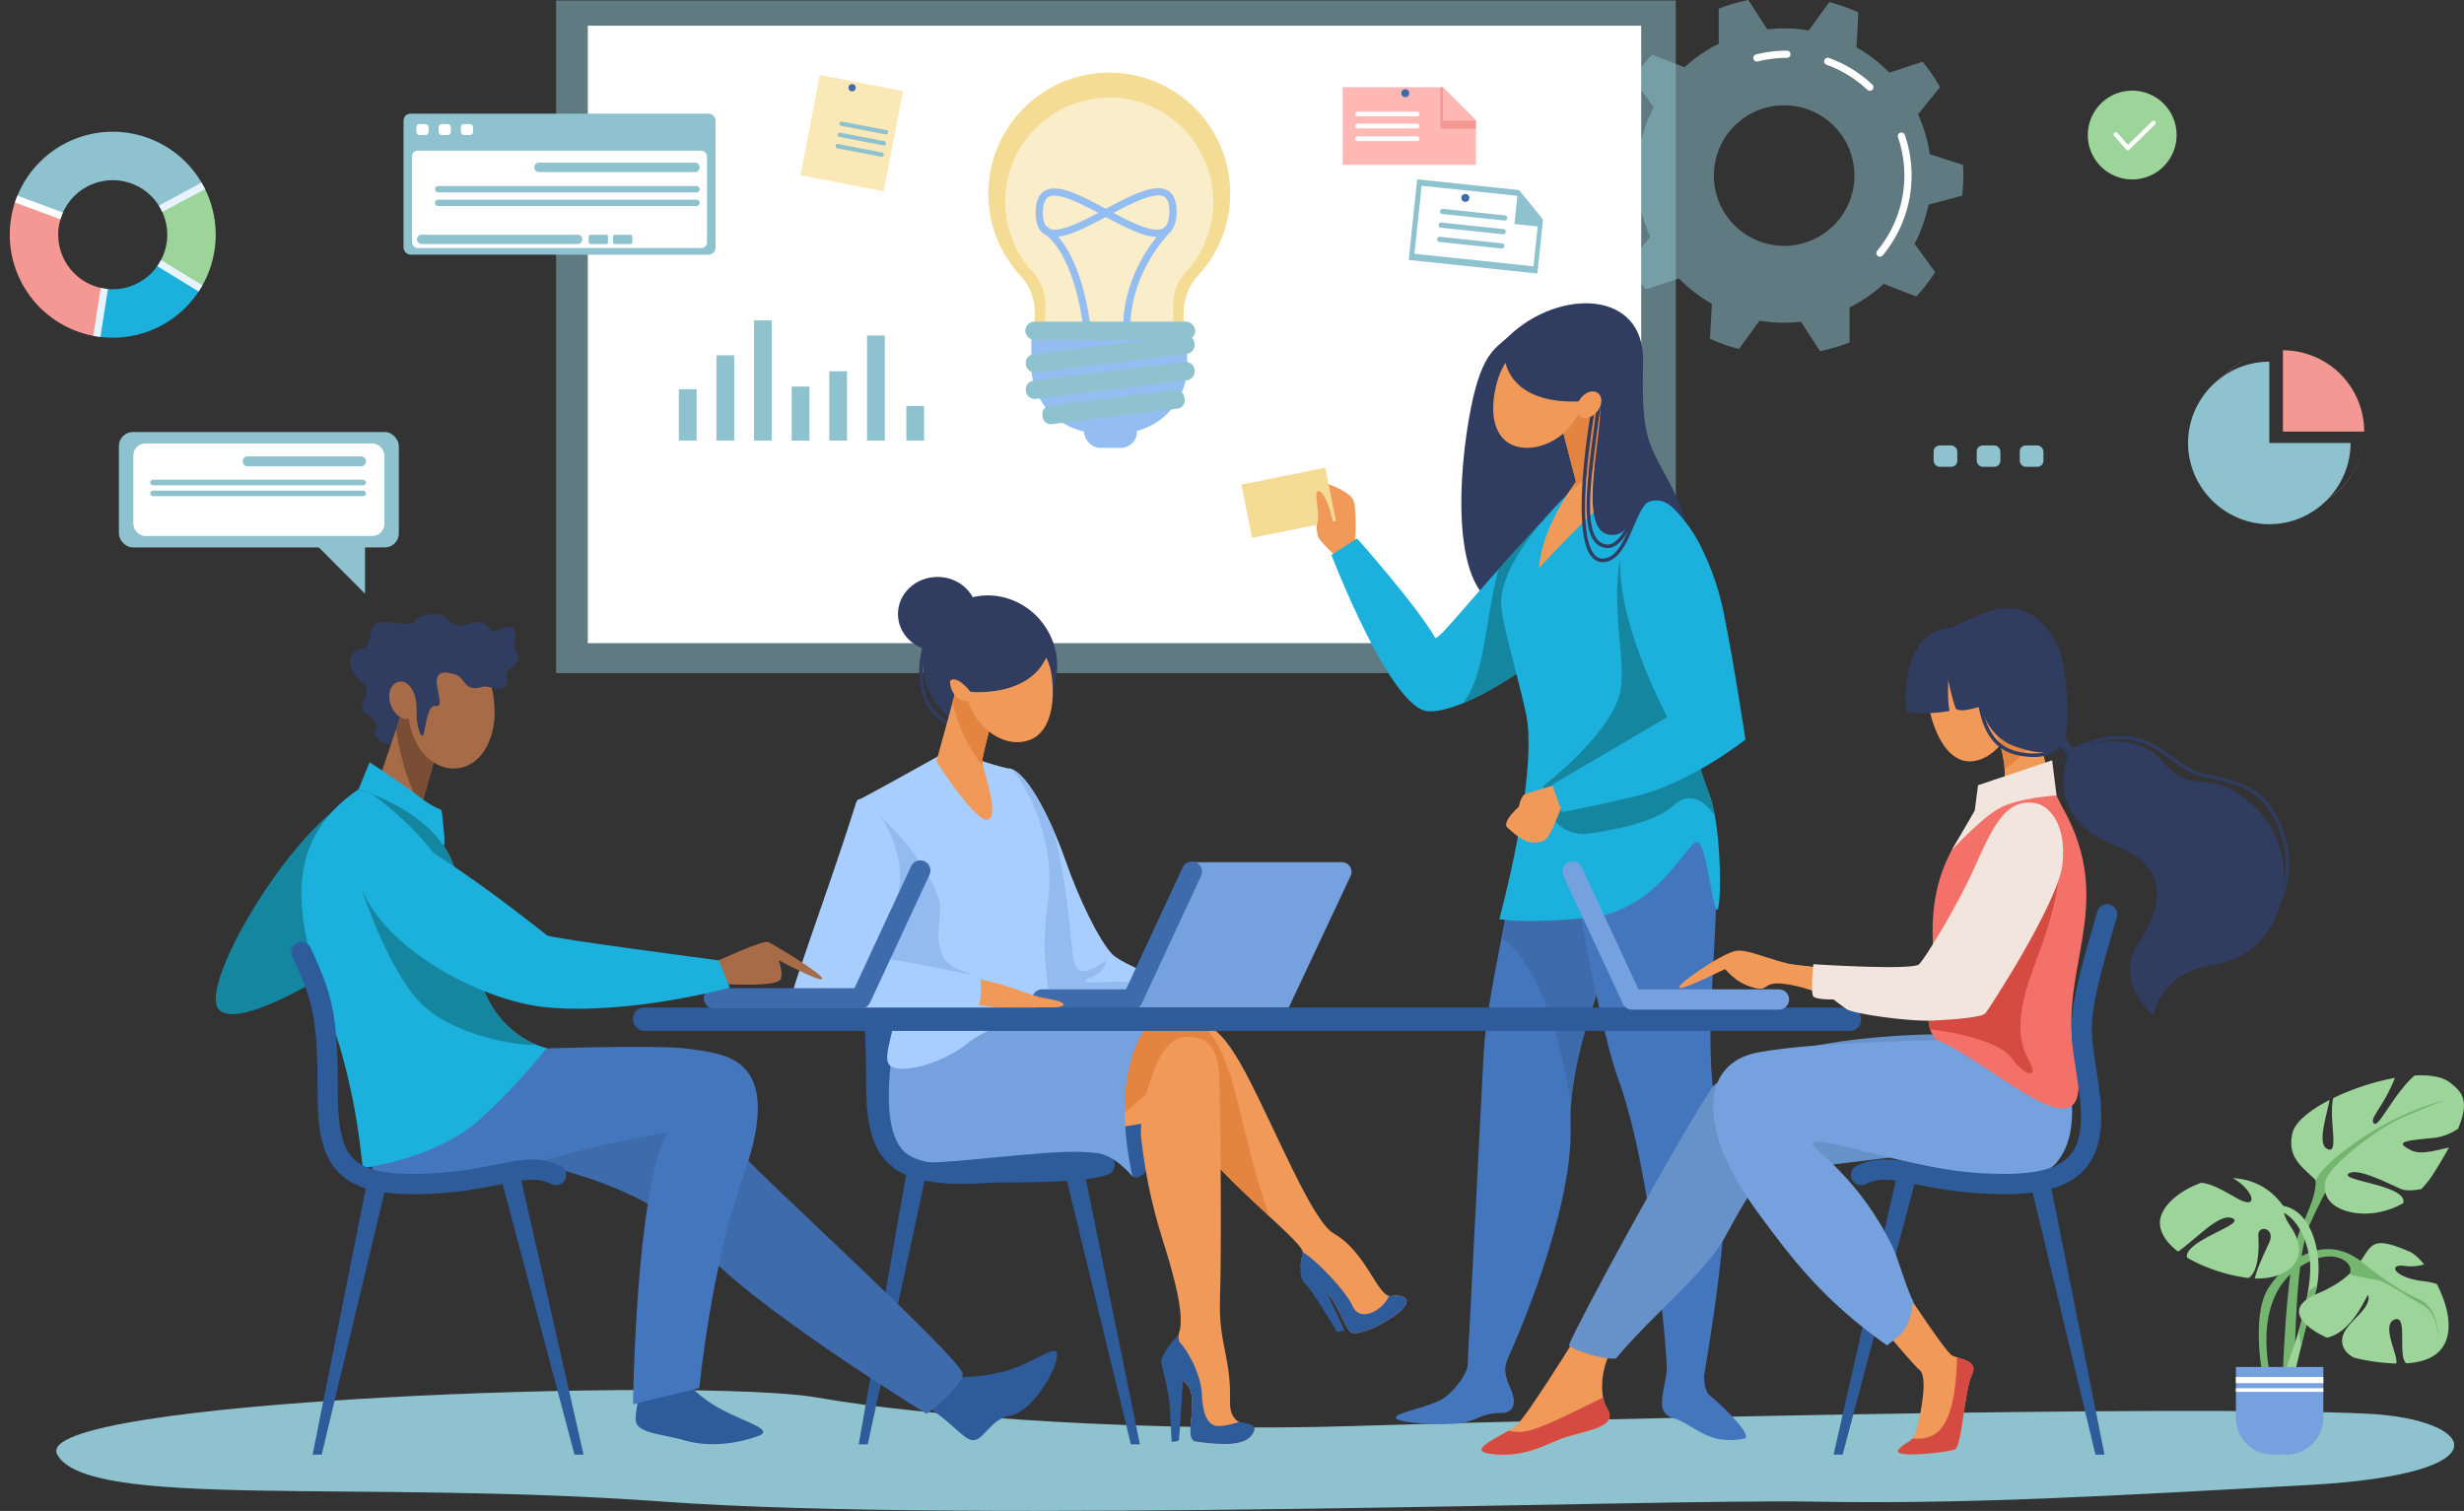 <svg xmlns="http://www.w3.org/2000/svg" xmlns:xlink="http://www.w3.org/1999/xlink" viewBox="0 0 2903.26 1780.18"><rect x="0" y="0" width="2903.26" height="1780.18" fill="#333333" stroke="none"/><defs><style>.cls-1{fill:none;}.cls-2,.cls-3{fill:#8dc2ce;}.cls-25,.cls-3{opacity:0.5;}.cls-25,.cls-4{fill:#fff;}.cls-5{fill:#303c60;}.cls-6{fill:#4476bd;}.cls-7{fill:#3e6bab;}.cls-8{fill:#f09959;}.cls-9{fill:#1bb1dc;}.cls-10{fill:#1586a0;}.cls-11{fill:#e38540;}.cls-12{fill:#f5dc95;}.cls-13{fill:#a8ceff;}.cls-14{fill:#93bbf0;}.cls-15{fill:#75a1de;}.cls-16{fill:#2e5b9a;}.cls-17{fill:#6791c9;}.cls-18{fill:#f37168;}.cls-19{fill:#d54a41;}.cls-20{fill:#f2e5de;}.cls-21{fill:#a86b48;}.cls-22{fill:#7a4e34;}.cls-23{fill:#74b570;}.cls-24{fill:#9cd499;}.cls-26{fill:#94bdf2;}.cls-27{fill:#f39892;}.cls-28{clip-path:url(#clip-path);}.cls-29{fill:#e7f3fe;}.cls-30{fill:#ffb8b3;}.cls-31{fill:#fae8b6;}</style><clipPath id="clip-path"><path class="cls-1" d="M132.83,155.19A121.35,121.35,0,1,0,254.18,276.54,121.35,121.35,0,0,0,132.83,155.19Zm0,185.63a64.28,64.28,0,1,1,64.28-64.28A64.28,64.28,0,0,1,132.83,340.82Z"/></clipPath></defs><title>Asset 1</title><g id="Layer_2" data-name="Layer 2"><g id="sales"><path class="cls-2" d="M2789.54,1665.65c-220.2-10.76-969.27,7.47-1197.09,14.58s-492.26-9.38-629.62-33.63-931.38,2.06-895.35,67.26,353.77,29.17,714.09,55.37,1170.69-3.28,1353.48,0,350.41-6.55,586-19.65S2917.18,1671.89,2789.54,1665.65Z"/><path class="cls-3" d="M2312,230.55a213.27,213.27,0,0,0,1.33-23.7c0-4.23-.14-8.42-.38-12.59l-39.16-12.67a172.11,172.11,0,0,0-13.87-46.92l26-32a211.63,211.63,0,0,0-20.57-29.9l-39.17,12.78a174.06,174.06,0,0,0-38.77-29.8l2.23-41.15a209.51,209.51,0,0,0-34.19-12.12L2131.2,35.89a174.14,174.14,0,0,0-48.89-1.28L2059.92,0a209.54,209.54,0,0,0-34.79,10.28l.05,41.21a173.72,173.72,0,0,0-40.3,27.72l-38.43-14.83a211.84,211.84,0,0,0-22.13,28.77l24.25,33.29a172.15,172.15,0,0,0-16.35,46.12l-39.77,10.58a213.25,213.25,0,0,0-1.33,23.7c0,4.23.14,8.42.38,12.59l39.16,12.67A172.17,172.17,0,0,0,1944.54,279l-26,32a211.62,211.62,0,0,0,20.57,29.9l39.17-12.78a174,174,0,0,0,38.77,29.8l-2.23,41.15A209.52,209.52,0,0,0,2049,411.19l24.19-33.38a174.11,174.11,0,0,0,48.89,1.28l22.39,34.61a209.48,209.48,0,0,0,34.79-10.28l-.05-41.21a173.72,173.72,0,0,0,40.3-27.72L2258,349.32a212,212,0,0,0,22.13-28.77l-24.25-33.29a172.16,172.16,0,0,0,16.35-46.12Zm-208.19,59.08A82.8,82.8,0,1,1,2185,208.43,82.8,82.8,0,0,1,2103.79,289.63Z"/><path class="cls-4" d="M2215.14,302.45a4.27,4.27,0,0,1-3.28-7,138.9,138.9,0,0,0,24.47-133.79,4.27,4.27,0,0,1,8.07-2.78,147.43,147.43,0,0,1-26,142A4.26,4.26,0,0,1,2215.14,302.45Z"/><path class="cls-4" d="M2203.16,107a4.25,4.25,0,0,1-2.92-1.16,137.87,137.87,0,0,0-47.74-29.41,4.27,4.27,0,1,1,2.91-8,146.34,146.34,0,0,1,50.68,31.22,4.27,4.27,0,0,1-2.93,7.37Z"/><path class="cls-4" d="M2070.1,72.53a4.27,4.27,0,0,1-1-8.4,147.77,147.77,0,0,1,36.14-4.47,4.27,4.27,0,1,1,0,8.53,139.2,139.2,0,0,0-34,4.21A4.28,4.28,0,0,1,2070.1,72.53Z"/><rect class="cls-3" x="655.23" y="0.6" width="1319.32" height="792.45"/><rect class="cls-4" x="692.59" y="30.28" width="1241.22" height="727.49"/><path class="cls-5" d="M1777.92,395.91c59.15-56.31,160.25-55,158.11,30.71s4.95,93.8,29.29,138.77c84.46,156.06-100.67,146.88-177.88,152s-70.81-140.34-57.16-221S1760.61,412.39,1777.92,395.91Z"/><path class="cls-6" d="M1805.49,887.51c-19,159.25-53.42,277-57.26,352.48S1729,1612.75,1729,1612.75s42.23-3,46.07-9.35,79.34-174,75.5-277.68S1926,1064.47,1926,1064.47l-19.1-154.63Z"/><path class="cls-7" d="M1823.7,956.84,1794,969.25c-8.06,50.5-17,95.9-24.86,136.17,47.2,30.51,71.57,132.17,82,194.31,5.32-69.54,38.13-153.57,58.49-200Z"/><path class="cls-6" d="M1960.65,871.45s63.92,81.53,61.91,174c-3.05,140.81-18.41,181,8.31,328.65,10.43,57.66-23,246.29-23,246.29s-28.59,2.24-43.95-5.4c1.28-13.86-18.48-239.32-57-343-18.63-50.19-44.82-190.75-58.9-271.37s-16.64-97.25-11.52-97.25S1960.65,871.45,1960.65,871.45Z"/><path class="cls-8" d="M1596.49,645s2.84-42.19-1.71-55.22S1551,565.4,1551,565.4s-1.71,60.29,2.28,67.68,27.3,28.44,27.3,28.44Z"/><path class="cls-9" d="M1817.16,614.28C1727.3,711,1698,751.69,1691.15,751.69,1669.82,714,1599,634.42,1599,634.42l-30.21,19.42s69.8,182.38,114.16,184.26,134.53-62.89,135.68-70.33S1817.16,614.28,1817.16,614.28Z"/><path class="cls-10" d="M1723.44,828.64c44-17.9,94.32-55.33,95.17-60.87,1.14-7.44-1.46-153.48-1.46-153.48-19.59,21.08-36.69,39.78-51.53,56.14C1749.53,730.37,1750.58,795.64,1723.44,828.64Z"/><path class="cls-9" d="M1908.45,550.61s86,43.1,104.75,119.39-36.77,170.55-43.59,220.85-163.79,59.15-163.79,5.31c0-51.62-39.33-161.19-37.11-189.1,5.21-65.49,100.94-145.71,100.94-145.71Z"/><path class="cls-8" d="M1883.46,451.77l36.92,113.83S1881,596,1813.5,669.19c2.62-48.69,43.41-101.77,43.41-101.77L1829,459.93Z"/><path class="cls-11" d="M1900.68,504.87l-17.22-53.09L1829,459.93l27.92,107.49s-2.73,4.34-6.74,11.18C1876.47,559.08,1892.61,534.78,1900.68,504.87Z"/><path class="cls-8" d="M1863.12,477.47c-10,36.22-48.51,56.17-75.91,48.64s-33.26-39.68-23.3-75.9,40.24-59.49,67.63-52S1873.08,441.24,1863.12,477.47Z"/><path class="cls-9" d="M1799,845.12c12,75.74-32.43,237.8-32.43,237.8s26.47,6,105.81-1.67,114.32-86.86,126.26-89.07,18.08,73.69,24,79.69,6.79-95.85-8.61-135.89c-27.3-71-22-101.08-11.75-144.08C2020.34,715.44,1799,845.12,1799,845.12Z"/><path class="cls-6" d="M1731,1575.47c7.14,29-7,52.06-25.84,68.85-15.36,13.65-62.56,19.45-60.29,26.28s58,9,76.78,6.14,23.89-11.94,47.25-11.93c15.31,0,18.16-12.45,11.33-27.84s-9.21-23.9-3-37.7S1731,1575.47,1731,1575.47Z"/><path class="cls-6" d="M2009.49,1575.47c-1.14,30.14-4.64,52.6,2.76,66.57,28.56,23.89,52.29,51,43.23,52.89-43.23,8.93-59.72-17-84.18-24.34-30-9,2.84-46.75-8.92-95.12-6.54-26.89,45.32-20.45,45.32-20.45Z"/><path class="cls-10" d="M2020.4,960.69a142,142,0,0,0-6.45-24.71c-27.3-71-22-101.08-11.75-144.08a33.76,33.76,0,0,0,1-9c2.3-7.67,4.45-15.44,6.33-23.26L2000.3,676l-66.81-79.34c-50.07,73.37-16.28,164.65-23.79,215s-91.41,114.51-91.41,114.51L1821,944a45.35,45.35,0,0,0,51,38.11c34.58-4.8,79.94-14.44,100.12-33.17C1991.68,930.85,2009,944.87,2020.4,960.69Z"/><path class="cls-8" d="M1837.91,923.3s-37,10.36-41.46,12.68-6.88,14.56-6.88,14.56-21.2,18.41-13.08,24.93,22.62,23,41.8,15.34c11.77-4.71,20.89-48,28.61-48.3S1837.91,923.3,1837.91,923.3Z"/><path class="cls-9" d="M1942.8,587c39.64,1.12,75.58,72.51,88.1,134.45s25.71,150,25.71,150-65.69,51.85-130.6,67c-56.62,13.22-85.53,18.39-85.53,18.39L1829,924.51l135.48-79.58s-49.82-93.84-54.77-164.65S1912.67,586.16,1942.8,587Z"/><rect class="cls-12" x="1467.99" y="560.48" width="100.78" height="64" transform="translate(-86.89 310.29) rotate(-11.35)"/><path class="cls-8" d="M1572.72,639.9c1.36-26-11.5-61.35-18.89-61.3s2.27,23.2-1.71,38.55C1550,625.47,1572.72,639.9,1572.72,639.9Z"/><path class="cls-5" d="M1771.17,409.56c2.2,71.09,85.23,65.64,108,61.26s-27.7,150,15.64,158.89c31.82,6.54,24.65-43.24,60-39.91,15.64,1.47,31.36,25.65,31.36,25.65s-2.35-14.89-14.3-25.65-43.26-76.73-51.49-123.94-64-77.74-80.46-78.68S1783,405,1783,405Z"/><path class="cls-5" d="M1894.06,645.8a16.38,16.38,0,0,1-3.42-.37c-13.87-3-20.6-17.53-21.17-45.87-.49-24.3,3.53-55.48,7.78-88.49,1.72-13.34,3.49-27.13,5-40.48a2.08,2.08,0,0,1,4.13.45c-1.47,13.39-3.25,27.21-5,40.56-8.23,63.87-16,124.2,10.13,129.76a11.69,11.69,0,0,0,2.43.26c15,0,28.52-29.25,36.4-57.73a2.08,2.08,0,1,1,4,1.11C1929.14,603.81,1915.15,645.8,1894.06,645.8Z"/><path class="cls-5" d="M1888.51,662.33a16.39,16.39,0,0,1-12.28-5.46c-28.31-29.92-.32-180.06.89-186.43a2.08,2.08,0,1,1,4.08.77c-.29,1.54-28.81,154.41-2,182.8a12.4,12.4,0,0,0,11.3,4c14.7-1.94,23.19-21.89,30.67-39.48,7.26-17.07,14.09-33.19,26.26-32.77a2.08,2.08,0,1,1-.15,4.15h-.3c-9.12,0-15.38,14.7-22,30.24-7.92,18.62-16.9,39.72-34,42A19.72,19.72,0,0,1,1888.51,662.33Z"/><ellipse class="cls-8" cx="1872.35" cy="476.8" rx="17.28" ry="12.51" transform="translate(347.84 1663.78) rotate(-52.19)"/><path class="cls-5" d="M1237,747.74c20.27,40.54,3.49,87.22-36.38,103.71-40.13,16.6-84,7.17-104.29-33.37s-5.22-89.15,33.63-108.57S1216.77,707.2,1237,747.74Z"/><path class="cls-5" d="M1127.76,856.32c-4.48,0-13.29-1.58-24.51-11.53-9.2-8.16-15.8-20.68-18.6-35.24-3.53-18.38-1.23-39.51,6.83-62.8a2.08,2.08,0,0,1,3.93,1.36c-7.82,22.6-10.06,43-6.67,60.66,2.62,13.67,8.76,25.35,17.27,32.91,14.22,12.62,23.75,10.32,23.85,10.29a2.08,2.08,0,0,1,1.11,4A12.62,12.62,0,0,1,1127.76,856.32Z"/><path class="cls-13" d="M1189.76,905.48c23.07,5.17,52.2,69.28,66.47,110.36,14.39,41.43,38.78,92.82,54.74,108.79s120.9,53,120.9,53-259.26.5-253.95,0S1189.76,905.48,1189.76,905.48Z"/><path class="cls-14" d="M1327.39,1157c-14.19-2-65.39,4.56-43.6-4.56s18.76-20.78,18.76-20.78-30.92,25.85-36.5,3.25c-4.81-19.49-6.65-88.32-24.9-157.3-15.08-34.2-34.81-68.42-51.4-72.14,0,0-.58,24.29-1.54,58.34,6.37,75.36,17.17,186.08,19.91,214,34.36.05,91.87,0,140-.06l32-1.53S1341.59,1159,1327.39,1157Z"/><path class="cls-13" d="M1104.93,891.28s-73.39,41-90.5,49.73,47.93,264.7,62.39,275.67,141.81,1.89,156.31-11.93-11.12-56.24,1.42-141.17-38.27-158.25-44.8-158.09-49.13-14.21-49.13-14.21Z"/><path class="cls-14" d="M1076.83,1216.68c14.46,11,105.59,11.22,144.38-.85,4.38-1.36,24.26-9.28,24.72-16.73-4.68-.88-23.27,1.35-30.81-.38-26.23-6-40.68-38.53-40.68-38.53s-14.45-5.2-46.76-18.88-19-55.13-19.77-73.38S1076,990,1017.41,944.75l-5.37,2.41C1007.86,988.75,1063.44,1206.53,1076.83,1216.68Z"/><path class="cls-15" d="M1581.05,1015.84H1404.33l-80.49,171.28H1518.5l72.86-155A11.39,11.39,0,0,0,1581.05,1015.84Z"/><path class="cls-7" d="M1334.38,1189.55H1228a11.94,11.94,0,0,1,0-23.89h98.72L1393.5,1022a11.94,11.94,0,1,1,21.66,10.07l-70,150.56A11.94,11.94,0,0,1,1334.38,1189.55Z"/><path class="cls-8" d="M1150,1153c46.13,8.62,57.47,19.21,82.62,23.26,28.51,4.59,25.12,10.89,3.94,10.89s-74.38.82-92.64-3.23S1150,1153,1150,1153Z"/><path class="cls-13" d="M1008.67,945.81c-35.36,113-85.48,241.31-77.49,241.31s211,8.21,219,1.37,5.7-33.07,4.56-36.49-115.42-23.7-115.42-23.7,15-29.33,20.75-86.64S1015.37,924.37,1008.67,945.81Z"/><path class="cls-8" d="M1131.81,793.05l-28.48,104.07s48.12,75.12,61.35,68.44-7.4-61.06-7.4-68.44,20.63-83.64,20.63-83.64Z"/><path class="cls-11" d="M1158.28,902.43a27.76,27.76,0,0,1-1-5.3c0-7.39,20.63-83.64,20.63-83.64l-46.11-20.44-9.42,34.44C1130.62,863.07,1145.47,886.76,1158.28,902.43Z"/><path class="cls-8" d="M1238.38,791.33c5.42,30.18,1.85,70.26-24.95,80.45s-59.08-9.31-72.1-43.55-1.85-70.26,24.95-80.45S1231.89,755.27,1238.38,791.33Z"/><ellipse class="cls-8" cx="1133.59" cy="813.33" rx="14.95" ry="20.28" transform="matrix(0.94, -0.34, 0.34, 0.94, -207.13, 427.31)"/><path class="cls-5" d="M1238.69,753.42c-9.12,70.82-95.17,61.69-95.17,61.69s-17.75-23.33-25.73-11.09,11.08-71.8,60.45-74.45C1194.46,728.7,1238.69,753.42,1238.69,753.42Z"/><ellipse class="cls-5" cx="1104.64" cy="723.47" rx="46.6" ry="43.72"/><polygon class="cls-16" points="1011.82 1701.7 1022.47 1701.7 1091.28 1382.88 1067.84 1382.88 1011.82 1701.7"/><polygon class="cls-16" points="1343.12 1701.7 1332.46 1701.7 1252.38 1371.61 1275.83 1371.61 1343.12 1701.7"/><path class="cls-16" d="M1133.4,1394.82c-42.69,0-69.73-7.67-87-24.48-21.39-20.84-25.82-53.12-25.88-95.18-.05-33.1-.84-54.66-2.63-72.09a11.94,11.94,0,0,1,23.76-2.45c1.88,18.27,2.71,40.55,2.76,74.5.06,42.63,5.47,65.26,18.67,78.11,13.53,13.18,38,18.62,79.32,17.59,39.9-1,67.37-6.57,89.44-11.05,29-5.9,50-10.16,74.87,1.72a11.94,11.94,0,0,1-10.3,21.55c-17.65-8.43-32.63-5.39-59.81.13-23,4.67-51.6,10.49-93.6,11.52Q1138.07,1394.82,1133.4,1394.82Z"/><path class="cls-16" d="M1036.42,1188.49l65.34,2.72-17.4,180.41s-48.71-31.09-47.95-64.55S1036.42,1188.49,1036.42,1188.49Z"/><path class="cls-8" d="M1359,1205.3c55.25-8.38,74-5.74,107.84,57.19s78.83,176.24,104.71,190.87c39,22,51.89,76.07,67.9,73.64s26.31,4.65,8.89,19.12-45.54,26.8-55.16,24.23-17.08-44.12-42.19-57.61-17.57-24.58-15.92-36.51-73.32-66.88-129.83-135.22c-34.53-41.76-52.31-69.32-54.95-94.3S1359,1205.3,1359,1205.3Z"/><path class="cls-11" d="M1496,1433.49c-12.83-32.55-25.7-86.28-37.8-135.54-17.21-70.05-35.24-86.68-46.67-94.16-13.81-3.46-30.18-1.88-52.51,1.51,0,0-11.35,16.44-8.71,41.42s20.42,52.54,54.95,94.3c29.76,36,64.62,68.24,90.74,92.48Z"/><path class="cls-16" d="M1375.81,1260.69s-14.7,110.92-28.39,122.2c-9.79,8.06-16.73,8.6-23.57-24.48s10.65-156.55,10.65-156.55Z"/><polygon class="cls-8" points="1364.09 1320.71 1228.04 1343.57 1304.85 1233.43 1363.31 1221.53 1398.36 1229.59 1364.09 1320.71"/><path class="cls-16" d="M1535,1476.23c-4.41,17.78-3.88,30.92,3.78,37.5s36.62,55.51,36.62,55.51l9-1.37-20.89-44.77Z"/><path class="cls-16" d="M1593.16,1570.35c9.62,2.57,37.74-9.76,55.16-24.23s7.11-21.55-8.89-19.12a6.92,6.92,0,0,1-2.68-.13c-8,17.86-34.28,31.25-42.77,12.39-8.41-18.69-44.43-55.9-58.94-63.86a3.32,3.32,0,0,1,0,.83c-1.65,11.93-9.2,23,15.92,36.51S1583.55,1567.78,1593.16,1570.35Z"/><path class="cls-11" d="M1081.28,1209.74c-48.27,86.63-15.3,141.68,43.37,147.29s151.29-5.1,205.28-50,98.3-92.3,92.11-99.38S1081.28,1209.74,1081.28,1209.74Z"/><path class="cls-8" d="M1355,1274.37c9.89-29.66,21.28-52.41,43.34-52.82,23.19-.43,37.46,11.64,38.46,49.58,1.18,45.19,2.77,194.84.68,261.39-1.58,50.37,13.1,66.5,11.86,119-.93,39.55,41.23,19.57,24.94,40.08-11.2,14.1-44.54,9.49-65,6.89-18.25-2.32,9.45-57-15.81-71.63-21.67-12.55-22.1-32.92-8.41-48.33s1.52-61-7.6-93-23.28-66.49-32.57-142C1342.24,1322,1349,1292.49,1355,1274.37Z"/><path class="cls-16" d="M1459.88,1675.48c-7,2.13-15.6,4.48-23.1,4.73-15.21.51-19.77-16.22-20.78-38.95-.89-19.84-15.3-51.09-30.08-63.76-.27.36-.55.71-.85,1-13.69,15.42-13.26,35.79,8.41,48.33,25.26,14.62-2.44,69.31,15.81,71.63,20.48,2.6,53.82,7.22,65-6.89C1484.89,1678.29,1471.76,1677.23,1459.88,1675.48Z"/><path class="cls-16" d="M1388.49,1572.9s-22.18,23.16-20.15,32.79,8.87,34,10,52.72,2.16,40.29,2.16,40.29,8,0,8.62-2.27,5.07-76.24,5.07-76.24Z"/><path class="cls-15" d="M1058,1201.85s-28.63,121.51,7.54,155.19,186.39,3.38,221.77,1.37c24-1.37,47.14,27.87,47.14,27.87s-16.73-67.79-5.32-122.54S1359,1205.3,1359,1205.3l-24.49-3.45Z"/><path class="cls-13" d="M1051.55,1170.08c12.24,26-13.18,70.84-4.27,83.77s59.92,1.81,93.34-25.09,96.69-32.82,96.69-32.82Z"/><path class="cls-16" d="M1103.33,1391.47c101.13,3.8,207.59,2,207.59-13.06s-4.56-25.72-82.88-19.63-131.55,14.45-155.12,9.13S1103.33,1391.47,1103.33,1391.47Z"/><rect class="cls-16" x="745.89" y="1187.12" width="1446.93" height="27.53" rx="12.91" ry="12.91"/><path class="cls-8" d="M2371.13,818.14c9.8,34.54-14.13,70.14-40.49,77.61s-45.17-16-55-50.53,3.63-68.6,30-76.08S2361.34,783.6,2371.13,818.14Z"/><path class="cls-8" d="M2223.34,1487.46S2290.9,1592.39,2300,1597s31.93,5.7,23.38,22.81-12,84.4-20,87.82-76.42,11.4-66.15,0,16.58-5.7,21.76-26.23,12.46-59.31,2.76-67.29-69-79.84-69-79.84Z"/><path class="cls-8" d="M1883.32,1532.53S1801.2,1667.87,1786,1680s-65.39,30.42-24.33,33.46,60.83-13.69,86.68-21.29,57.79-12.17,45.62-31.94-7.11-62.93,19.11-90.3S1883.32,1532.53,1883.32,1532.53Z"/><path class="cls-17" d="M2302.4,1218.67s-203.29-5.32-283.89,60.83c-47.14,71.48-161.19,282.37-170.06,305.61,6.08,6.08,40.3,17.06,55.51,15.54,44.86-53.49,104.16-99.74,127.74-141.7,29.06-51.71,38-77.56,85.16-82.12s153.6-19.77,185.53-19.77S2302.4,1218.67,2302.4,1218.67Z"/><polygon class="cls-16" points="2479.68 1713.86 2469.02 1713.86 2392.61 1395.05 2416.05 1395.05 2479.68 1713.86"/><polygon class="cls-16" points="2160.46 1713.86 2171.12 1713.86 2258.8 1383.78 2235.36 1383.78 2160.46 1713.86"/><path class="cls-15" d="M2418.22,1204.74,2300,1225.14S2143,1226.59,2071.17,1240c-65.32,12.17-74.94,86.38,0,188.58,42.57,58.05,78.57,104.36,152.18,156.57,18.72-13.75,25.89-18.95,31.06-52-5.33-7.3-19.12-53-23.4-62-40.71-85.11-95.06-116.06-95.81-124.43,9.12-14.83,241.69,77.29,287.93,23.1C2467.27,1318.06,2418.22,1204.74,2418.22,1204.74Z"/><path class="cls-18" d="M2423.13,937.17c-31.13-4.37-62.83,1.55-92.48,23-25.91,26.41-55.23,70-53.43,141.81,2.28,91.24-14.12,97.1,3,122.19,71.35,29.47,193.39,156.06,164.65,20.34-20.81-98.27,45.64-171.53-8-280.54C2432.52,955.11,2427.07,946.51,2423.13,937.17Z"/><path class="cls-19" d="M2277.19,1136.32c-1.39,47.57-8.1,61.58-3,76.49,29.09,3,82.3,14.61,95.6,33.23,15.21,21.29,30.41,24.33,23.32,8.62s-25.85-38,3-114.56,42.58-128.25,14.19-181.48Z"/><path class="cls-8" d="M2423.13,937.17c-19.17-45.38-23.88-96.36-23.88-96.36l-50.18,14.83s28.51,63.87,1.14,86.68a261.67,261.67,0,0,0-19.56,17.87C2360.29,938.71,2392,932.8,2423.13,937.17Z"/><path class="cls-11" d="M2400.76,852.89c-3-2.64-6.69-5.95-10.6-9.4l-40.93,12.09-.09.22c1,2.26,11.41,26.59,12.79,50,12.2-7.4,25.55-19.47,40.82-40.55C2401.93,860.58,2401.27,856.41,2400.76,852.89Z"/><path class="cls-8" d="M2387.84,951.44c-51.69,18.08-46,72.53-93.52,152.83-24.62,41.56-47.48,40.94-47.48,40.94a1101.37,1101.37,0,0,1-127.57-8.08c-43.73-5.35-46.51,7.67-16.09,18.54,61.34,21.93,125,45.54,176.32,39.83s139.11-136.65,143.63-170.74C2429.38,977.63,2413.87,942.34,2387.84,951.44Z"/><path class="cls-16" d="M2361.24,1407q-4.81,0-9.86-.12c-42-1-70.62-6.85-93.6-11.52-27.18-5.53-42.16-8.57-59.81-.13a11.94,11.94,0,1,1-10.3-21.55c24.87-11.88,45.84-7.62,74.87-1.72,22.07,4.49,49.53,10.07,89.44,11.05,44.93,1.11,72.42-5.63,86.46-21.2,12.54-13.91,16.24-37.09,11.62-73-1.56-12.15-3.12-22.25-4.5-31.16-3.87-25-6.42-41.52-3.27-67,2.94-23.74,10.82-55.41,29.06-116.86a11.94,11.94,0,1,1,22.9,6.8c-34.13,114.94-32.39,126.16-25.09,173.4,1.4,9.05,3,19.31,4.59,31.77,5.57,43.3,0,72.53-17.58,92C2438.08,1397.85,2408.57,1407,2361.24,1407Z"/><path class="cls-19" d="M1888.9,1646.6c-54.49,26.65-83.82,41.92-101.29,40.47-4.12-.34-7.54-.76-10.41-1.21-19.43,11.49-50.45,25.06-15.55,27.64,41.06,3,60.83-13.69,86.68-21.29s57.79-12.17,45.62-31.94A41.6,41.6,0,0,1,1888.9,1646.6Z"/><path class="cls-19" d="M2306,1599.18c-1.33,43.14-7.26,85.89-33.65,94a44.34,44.34,0,0,1-19,1.7c-4.15,5.13-9.21,5.19-16,12.74-10.27,11.4,58.17,3.42,66.15,0s11.41-70.71,20-87.82C2330.43,1605.71,2316.29,1602.43,2306,1599.18Z"/><path class="cls-15" d="M2096.08,1189.55H1923a11.94,11.94,0,0,1-10.83-6.91l-70-150.56a11.94,11.94,0,1,1,21.66-10.07l66.74,143.65h165.49a11.94,11.94,0,0,1,0,23.89Z"/><path class="cls-8" d="M2132.29,1138.64c-35-.51-69.67-21.36-86.9-18.31s-73.5,42.07-66.41,43.6,51.71-21.6,53.23-22,11.15,16,35,22,.17-17.86,74,4.45C2189.23,1182.94,2132.29,1138.64,2132.29,1138.64Z"/><path class="cls-20" d="M2418,895.76l5.15,41.41s-45.26,2.69-67.79,15.37-55.76,49.29-55.76,49.29l27.16-46.75,3.91-29.91Z"/><path class="cls-20" d="M2398.72,946.45c-33.62-6.3-49.17,23.83-71,73s-59,108.89-66.41,116.59-124.7,0-124.7,0-3.55,34,0,38,23.83,3.55,23.83,3.55,8.11,6.48,15.71,11.6,72,14.76,101.89,13.24,57.28-4.06,61.34-8.62,85.67-130.28,90.74-175.4S2415.87,949.66,2398.72,946.45Z"/><path class="cls-5" d="M2299.58,739.62c-63.58,3-53.61,98.69-53.61,98.69s16.51,5.1,51.11-.6c-2.66-10.27-1.52-36.5-1.52-36.5s4,21.29,9.12,34.22c7.31,3.35,15.59.38,29.66-3,7.22,30.39,27.64,43.24,41.61,47.63,15.44,4.86,31.79,10.65,50,1.52s8.21-102.4-1.48-121.15c-14.55-28.16-38.72-53.35-80.54-40C2323,727,2299.58,739.62,2299.58,739.62Z"/><path class="cls-5" d="M2410.15,853.23l26,38s-28.81,72,55,104.6c65.62,25.54,57.89,70.54,28.24,115.8s17.74,84.78,17.74,84.78,7.23-50.14,71-59.6c86.94-12.9,111.55-129.62,46.62-188-53.73-48.3-70.08-8.3-106.45-51.64s-105-14.07-105-14.07l-25.17-36.7Z"/><path class="cls-5" d="M2684.62,1066.13a2.08,2.08,0,0,1-1.82-3.08c21.91-40,4-88.56-5-101.7-.95-1.39-1.85-2.79-2.8-4.28-8.84-13.8-19.84-31-78.48-41.52-14-2.53-25.44-10.89-37.5-19.75-25-18.36-53.37-39.18-115-10.83a2.08,2.08,0,1,1-1.74-3.78c63.82-29.37,93.22-7.79,119.16,11.25,11.66,8.56,22.68,16.65,35.78,19,60.42,10.88,72,28.9,81.24,43.37.94,1.46,1.82,2.84,2.74,4.18,5.42,7.92,12.11,24.32,14.85,43.12,2.38,16.3,2.63,40.45-9.67,62.93A2.08,2.08,0,0,1,2684.62,1066.13Z"/><path class="cls-5" d="M2396.26,891.9a91.23,91.23,0,0,1-13.47-1.08c-22.16-3.32-51.9-15.92-54.23-86.74a2.08,2.08,0,0,1,2-2.15,2,2,0,0,1,2.15,2c1,29.31,6.79,51,17.3,64.49,8,10.26,18.61,16.07,33.39,18.28,20.69,3.1,34.41-.74,40.79-11.41a2.08,2.08,0,1,1,3.57,2.13C2422,887.05,2411.45,891.9,2396.26,891.9Z"/><path class="cls-10" d="M411.9,942.15c-73.8,42.2-176.45,217.61-154.78,246.24s138-46.65,138-46.65Z"/><path class="cls-5" d="M549.77,738.72C521.59,738,532,717,499.64,725.38c-17,4.4-4.46,11.41-26.59,9.12s-33-4.56-35.81,9.89-4.14,19-14.78,21.29-15.45,21.29,0,34.22,7.94,18.25,4.52,28.89,8.24,11.41,14.58,21.29-5.83,11.76,3.29,20.32,21.92,7.81,21.92,7.81l38.41-73.65Z"/><path class="cls-16" d="M1123.9,1622.74s41.06,1.14,73-11.41,53.6-31.93,47.9-9.12-31.93,61.94-54.75,65.76-30.79,28.9-43.34,28.9-30.79-28.9-62.73-43.35C1054.88,1640.35,1123.9,1622.74,1123.9,1622.74Z"/><path class="cls-16" d="M800.34,1618.89a157.92,157.92,0,0,0,47.32,40.38c31,17.11,66.85,25.35,44.64,33.08s-54.67,13.75-86.33,4.56c-22.21-6.45-48.25-7.8-55.13-18.29s8.1-36.84,1.87-76.23C747.72,1570.83,800.34,1618.89,800.34,1618.89Z"/><path class="cls-7" d="M608.07,1236.13s237.85,89.06,257,114,269.18,251.69,269.18,268.42-42.58,47.14-42.58,47.14S877.25,1534.1,824,1467.19,640.89,1368,571.82,1361.82,608.07,1236.13,608.07,1236.13Z"/><path class="cls-6" d="M617.19,1236.13s162.72-6.08,197.7,0,111.7,6,61.52,147.64c-39.33,111-52.32,251.55-52.32,251.55l-78.21,19.21s3.1-252.72,40.42-320c-27.18,4.48-77.06,13.22-146.19,33-128.25,36.68-198.57,18.31-198.57,18.31l-19.09-66.91Z"/><polygon class="cls-21" points="481.31 816 441.55 933.48 491.78 966.55 520.24 865.04 481.31 816"/><path class="cls-22" d="M496.27,950.53l24-85.49-38.94-49-14.54,43C471.78,897.78,483.91,929.88,496.27,950.53Z"/><path class="cls-21" d="M582.73,835.89c1.29,35.73-16.26,66.65-44.16,69.4s-53.35-23.86-56.86-59.44,16.26-66.65,44.16-69.4S580.69,779.51,582.73,835.89Z"/><path class="cls-9" d="M422.45,930.05c-122,82.42-46.14,215.61-19.34,312.94,22.83,82.9,22.08,133,25.5,133s87.36-12.55,135.26-55.89a734,734,0,0,0,80.29-85.32s-61.37-10.93-81.43-90.32c-10.18-40.31-5.55-62.19-28.77-126.06S422.45,930.05,422.45,930.05Z"/><path class="cls-9" d="M422.45,930.05l13.07-32s41.44,27.37,58,40.3,26.74,16,26.74,16,6,45.85,2.1,41.69C473.42,943.61,422.45,930.05,422.45,930.05Z"/><polygon class="cls-16" points="368.36 1713.86 379.02 1713.86 455.43 1395.05 431.99 1395.05 368.36 1713.86"/><polygon class="cls-16" points="687.58 1713.86 676.92 1713.86 589.24 1383.78 612.68 1383.78 687.58 1713.86"/><path class="cls-16" d="M487.07,1407c-42.69,0-69.73-7.67-87-24.48-21.39-20.84-25.82-53.12-25.88-95.18-.13-88.42-5-106.71-29.92-160.7a11.94,11.94,0,0,1,21.69-10c26.31,57.08,32,78.06,32.11,170.67.06,42.63,5.47,65.26,18.67,78.11,13.53,13.18,38,18.62,79.32,17.59,39.9-1,67.37-6.57,89.44-11.05,29-5.9,50-10.16,74.87,1.72a11.94,11.94,0,1,1-10.3,21.55c-17.65-8.43-32.63-5.39-59.81.13-23,4.67-51.6,10.49-93.6,11.52Q491.74,1407,487.07,1407Z"/><path class="cls-7" d="M1014.41,1188.17H841.3a11.94,11.94,0,0,1,0-23.89h165.49l66.74-143.65a11.94,11.94,0,1,1,21.66,10.07l-70,150.56A11.94,11.94,0,0,1,1014.41,1188.17Z"/><path class="cls-10" d="M427,1050.06s30.42,92.77,68.05,131.17,113.39,51.3,137.1,49.79c-18.91-7.6-54.91-29.23-69.39-86.55-10.18-40.31-5.55-62.19-28.77-126.06-17.23-47.41-70.32-73.12-96.55-83.22,32.73,23.51,73.65,62.22,86.22,91.68C537.61,1059.56,427,1050.06,427,1050.06Z"/><path class="cls-21" d="M846.77,1131.47s52.46-24,58.17-21.67,63.87,37.4,63.87,43.22-51.32-21.69-51.32-21.69,5.7,15.2,2.28,22.5-42.87,7.29-78.46,5S846.77,1131.47,846.77,1131.47Z"/><path class="cls-9" d="M428.65,978.39c-48.36,99.12,117.53,199.61,216,208.54S860,1163.65,860,1163.65l-13.18-32.18s-197.18-25.73-202.17-29.34S446.36,942.09,428.65,978.39Z"/><ellipse class="cls-21" cx="476.07" cy="825.22" rx="16.54" ry="22.84" transform="translate(-262.22 223.09) rotate(-20.82)"/><path class="cls-5" d="M582.79,743.88c13.36-5.58,28.41-11.55,23.76,11.15-2,9.89,0,7.1,3.55,16.22s-8.94,16.29-13,21.36,5.9,10.58-2.21,16.66-18.8-2.25-26.36,0c-22.56,6.73-19.77-11-32.44-14.7s-18.88-3.12-21.29,5,8.87,34.8-.76,32.27-11.8,19-14.39,31.18-9.2-8.4-8.77-22.31c.66-21.34-4.64-30.31-12.51-36.28s-11.21-60.28,26.81-62.3,38.26-5.7,54.48-9.12S576.7,746.42,582.79,743.88Z"/><path class="cls-23" d="M2714.32,1364c24.24,22.13,13.7,44.27-4.22,85.37S2689,1642.25,2689,1642.25l14.76-2.11s-2.11-156,17.92-198.15,28.46-63.24,46.38-49.54S2714.32,1364,2714.32,1364Z"/><path class="cls-24" d="M2701,1335.34c2.95-13.12,20.43-27.31,43.81-39.35-3.48,19.35-14.62,51-3.09,57.47,15.56,8.75,1.52-35.41,7.52-59.69a288.86,288.86,0,0,1,72.68-23.84l-.1.27c-13.7,34.78-31.62,48.48-24.24,53.75,5.55,4,23.63-36.21,47.5-56.81,17.92-1,33.08,1.47,42,8.57,13.86,11,23.17,20.71,9.22,54.13a62.65,62.65,0,0,1-30.27,11c-31.62,3.16-46.38,4.22-24.24,14.76,10.84,5.16,29-.29,43.74-3.61-4.78,8.81-10.65,18.77-17.79,30.12a111.9,111.9,0,0,1-14.81,18.85c-10.19,2-19.08,2-23.78,0-14.76-6.32-52.7-26.35-62.18-17.92-9.28,8.25,70.27,13.48,64.76,34.45-38.56,22.22-82.69,11.65-90.49-8.75C2730.82,1381.27,2692.14,1374.82,2701,1335.34Z"/><path class="cls-23" d="M2780.72,1485.21c-42.16-31.62-85.37-2.11-107.51,31.62s-6.32,109.61-6.32,109.61,8.43,0,8.43-3.16-23.19-89.59,31.62-128.59c34.29-24.4,59-12.65,62.18-1.05s-13.7,32.67-13.7,32.67Z"/><path class="cls-24" d="M2683.75,1420.21c42.16,0,55.86,65.35,44.27,103.29s-27.4,108.56-27.4,108.56l-10.54-10.54s40.05-99.07,30.57-143.34-32.67-51.65-36.89-51.65S2683.75,1420.21,2683.75,1420.21Z"/><path class="cls-23" d="M2719.11,1523.79a30.54,30.54,0,0,1,11.1-9.33,83.28,83.28,0,0,1-2.19,9c-5.28,17.29-11.44,41.36-16.58,62.44l-2.3-13.28c-.26-1.52-.47-3.16-.61-4.9A408.77,408.77,0,0,0,2719.11,1523.79Z"/><path class="cls-24" d="M2730.64,1524.11c80.1-33.73,37.9-80,108.52-49.44,5,2.15,11,7.58,17.11,15.07a52.59,52.59,0,0,1-22.38,1.8c-21.08-3.16-13.7,13.7,21.08,17.92a78.16,78.16,0,0,1,16.3,3.44c16.57,31.83,24,73.7-11,88.26-6.91,2.87-15.45,4.51-25,5.12-10.82-8.6,2.64-58.37-14-51.5-16,6.6,5,42.66,2.14,51.75a231,231,0,0,1-50-7c-6.62-3.71-11.67-8.68-13.23-15.22-5.27-22.13,29.51-35.84,30.57-54.81,1-17.44-12.75,38.37-49.09,46.58C2708.72,1560.71,2693.2,1539.88,2730.64,1524.11Z"/><path class="cls-24" d="M2673.57,1464.48c8.43-17.92-13.7-22.13-12.65-8.43.93,12.14,1,41.65-11.41,49.69-21.47-2.33-50.69-11-72.78-24.17a9,9,0,0,1,.93-5.49c9.49-19,70.62-34.78,51.65-41.11-15.11-5-41.58,24.69-62.92,39.67-12.82-9.72-21.4-21.31-21.4-34.25,0-17.51,21.28-37.33,48.79-46.81,12.38,1.25,23.88,8,41.85,18.2,26.54,15,20.4-9.28-4.69-23.71,21.66,1.12,43.26,10.38,59.19,32.49,0,0-1.51,9.45,8.5,24.07,27.29,39.89-4.2,63.17-41.85,61.66C2658.9,1495.78,2667.74,1476.86,2673.57,1464.48Z"/><path class="cls-23" d="M2778.18,1483.42c20.61,15.93,43.51,34.55,71.62,47.2s22.49,53.87,22.49,53.87,4.22-35.6-19.21-47.78-38.88-26.7-56.68-29.51a257.71,257.71,0,0,1-27.64-5.62s5.62-11.24,2.34-15.46S2778.18,1483.42,2778.18,1483.42Z"/><path class="cls-23" d="M2879.78,1296.38c-75.42,20.14-130.7,68.39-141,80.11s-10.31,15-10.31,15l8,15,3.75-1.87s-6.09-12.65,9.84-29c27.47-28.28,60.9-50.59,83.85-60.43S2879.78,1296.38,2879.78,1296.38Z"/><path class="cls-15" d="M2678,1610.56h16a43.49,43.49,0,0,1,43.49,43.49v59.82a0,0,0,0,1,0,0h-103a0,0,0,0,1,0,0V1654A43.49,43.49,0,0,1,2678,1610.56Z" transform="translate(5372 3324.42) rotate(-180)"/><rect class="cls-4" x="2634.49" y="1622.39" width="103.02" height="7.25"/><rect class="cls-4" x="2634.49" y="1635.61" width="103.02" height="4.27"/><path class="cls-12" d="M1449.49,228A142.49,142.49,0,0,0,1308.86,85.55c-78.19-1-143.09,62-144.33,140.16a142,142,0,0,0,37.69,98.88,64.63,64.63,0,0,1,17.12,43.82v63.87a75.35,75.35,0,0,0,75.13,75.13h25a75.35,75.35,0,0,0,75.13-75.13V368.42A65.31,65.31,0,0,1,1412,324.31,142,142,0,0,0,1449.49,228Z"/><path class="cls-25" d="M1429.58,237.59A122.58,122.58,0,0,0,1308.6,115c-67.27-.86-123.1,53.31-124.17,120.58a122.15,122.15,0,0,0,32.43,85.06,55.61,55.61,0,0,1,14.73,37.7v54.95a64.82,64.82,0,0,0,64.63,64.63h21.55a64.83,64.83,0,0,0,64.63-64.63V358.37a56.19,56.19,0,0,1,15-37.95A122.13,122.13,0,0,0,1429.58,237.59Z"/><path class="cls-26" d="M1328.06,394h-46.92a4.27,4.27,0,0,1-4.25-3.88c-.08-.91-8.84-91.49-49.35-116.86a4.27,4.27,0,0,1,4.53-7.23c39.51,24.74,50.74,101.07,52.9,119.43h38.58a139.78,139.78,0,0,1,3.84-34.2c4.85-21,16.75-52.78,45.89-84.5a4.27,4.27,0,0,1,6.28,5.77c-53.26,58-47.33,116.14-47.27,116.72a4.27,4.27,0,0,1-4.24,4.75Z"/><path class="cls-26" d="M1363.19,279.12c-15.84,0-37.44-11.25-60.19-23.45-29.38,15.65-56.82,29.68-72.17,20.37-7.22-4.37-10.67-12.94-10.55-26.18.11-12.47,3.69-20.87,10.62-25,15.39-9.11,42.88,5.42,72.12,21.12,29.81-15.9,57.88-30.7,73.22-21.37,6.88,4.19,10.29,12.71,10.13,25.32-.17,13.12-3.94,21.95-11.21,26.24A23.15,23.15,0,0,1,1363.19,279.12Zm-51.12-28.28c23.42,12.45,47.93,24.37,58.75,18,4.53-2.67,6.89-9.06,7-19,.12-9.38-1.91-15.41-6-17.93C1361.34,225.55,1335.94,238.18,1312.07,250.84Zm-69.64-20.29a14,14,0,0,0-7.18,1.67c-4.19,2.48-6.36,8.44-6.44,17.71-.09,9.84,2.08,16.17,6.44,18.81,10.52,6.38,35.11-5.48,58.7-17.93C1274.88,240.65,1254.87,230.56,1242.43,230.56Z"/><rect class="cls-26" x="1277.3" y="490.14" width="62.28" height="37.54" rx="18.77" ry="18.77"/><path class="cls-26" d="M1215.21,386.35v45.18a78.91,78.91,0,0,0,78.68,78.68h26.23a78.91,78.91,0,0,0,78.68-78.68V386.35Z"/><rect class="cls-2" x="1208.06" y="378.95" width="200.2" height="21.61" rx="10.81" ry="10.81"/><path class="cls-2" d="M1398.66,416.77l-178.37,22a10.27,10.27,0,0,1-11.42-8.91l-.14-1.13a10.27,10.27,0,0,1,8.91-11.42l178.37-22a10.27,10.27,0,0,1,11.42,8.91l.14,1.13A10.27,10.27,0,0,1,1398.66,416.77Z"/><path class="cls-2" d="M1398.66,448,1220.3,470a10.27,10.27,0,0,1-11.42-8.9l-.14-1.13a10.27,10.27,0,0,1,8.91-11.42l178.37-22a10.27,10.27,0,0,1,11.42,8.91l.14,1.13A10.27,10.27,0,0,1,1398.66,448Z"/><path class="cls-2" d="M1387.66,481.39,1239.1,499.74a9.42,9.42,0,0,1-10.48-8.17l-.35-2.8a9.42,9.42,0,0,1,8.17-10.48L1385,459.94a9.42,9.42,0,0,1,10.48,8.17l.35,2.8A9.42,9.42,0,0,1,1387.66,481.39Z"/><path class="cls-2" d="M2673.86,521.89h95.75c0,52.53-43.22,95.75-95.75,95.75s-95.75-43.22-95.75-95.75,43.22-95.75,95.75-95.75Z"/><path class="cls-27" d="M2785.65,508.48a95.75,95.75,0,0,0-95.75-95.75v95.75Z"/><path class="cls-27" d="M2594.15,508.48a95.75,95.75,0,0,0,95.75,95.75C2637.37,604.24,2594.15,561,2594.15,508.48Z"/><path class="cls-27" d="M2689.9,412.73a95.75,95.75,0,0,0-95.75,95.75C2594.15,456,2637.37,412.73,2689.9,412.73Z"/><path class="cls-27" d="M2689.9,604.24a95.75,95.75,0,0,0,95.75-95.75C2785.65,561,2742.43,604.24,2689.9,604.24Z"/><rect class="cls-2" x="799.88" y="458.56" width="20.91" height="60.51"/><rect class="cls-2" x="1067.92" y="478.24" width="20.91" height="40.82"/><rect class="cls-2" x="888.5" y="377.49" width="20.91" height="141.58"/><rect class="cls-2" x="932.82" y="455.43" width="20.91" height="63.64"/><rect class="cls-2" x="977.13" y="437.42" width="20.91" height="81.65"/><rect class="cls-2" x="844.19" y="418.6" width="20.91" height="100.46"/><rect class="cls-2" x="1021.59" y="395.33" width="20.91" height="123.74"/><g class="cls-28"><path class="cls-9" d="M242.51,343.61,132.83,276.54,113,403.56A128.7,128.7,0,0,0,242.51,343.61Z"/><path class="cls-24" d="M242.62,343.45c.3-.48.68-1.15.67-1.12a128.56,128.56,0,0,0,2.85-126.55c-38.81,20.33-15.7,8-113.3,60.76C242.69,343.72,225.63,333.36,242.62,343.45Z"/><path class="cls-2" d="M12.27,232.12l120.56,44.42,113.1-61.15C193,117.55,50.63,129.29,12.27,232.12Z"/><path class="cls-27" d="M113,403.56l19.84-127L12.27,232.12C-16.4,309,34.49,391.18,113,403.56Z"/><path class="cls-4" d="M4.38,253.14a12.36,12.36,0,0,1,6.09,1.58,122.94,122.94,0,0,1,4.38-17.11l65.46,24.12s0,0,0-.06a11.63,11.63,0,0,1,2.85-8l-6.55-2.42L17.83,229.62a125.93,125.93,0,0,1,18.94-31.84,12.73,12.73,0,0,1-6.54-5.49,134.63,134.63,0,0,0-20.4,34.38l-.07,0-1.48,4-1.5,4,.07,0a131.58,131.58,0,0,0-4.8,18.72A11.86,11.86,0,0,1,4.38,253.14Z"/><path class="cls-29" d="M251.64,217.15l.07,0-2-3.75-.13-.23L247.89,210l-.06,0a131.27,131.27,0,0,0-53-51.4A134.85,134.85,0,0,0,47.52,174.76a13.19,13.19,0,0,1,5.42,6.61,124.57,124.57,0,0,1,71.82-28.66c47.58-3.31,91.38,20,115.32,61l-33.4,18.06c-6.9,3.71-16.54,8.93-32.68,17.66l-40,21.65-1,.56-3.36-2.05-.18,1.17-23.52-8.67a11.76,11.76,0,0,1-3.15,7.93l25.32,9.33L109.45,398.6a124.46,124.46,0,0,1-84-59.87A123.3,123.3,0,0,1,8.53,278a12.21,12.21,0,0,1-4.15.76,12.44,12.44,0,0,1-4.38-.8A131.78,131.78,0,0,0,18.09,343a133,133,0,0,0,90,64v.07l4.2.66,4.22.67v-.07A132.93,132.93,0,0,0,244,349.22l.09.05.84-1.37s1.36-2.23,1.36-2.23l.6-1,.09-.15.07-.12,1.35-2.21-.06,0A133.34,133.34,0,0,0,251.64,217.15ZM117.88,399.93l18.18-116.42,47.32,28.94L220.24,335l16.34,10A123.79,123.79,0,0,1,117.88,399.93Zm123.23-62.34-.81-.48c-4.48-2.65-6.43-3.81-15.36-9.25l-83.56-51.1,69.36-37.51c10.19-5.48,14.36-7.66,24.71-13.07l8.86-4.64A124.79,124.79,0,0,1,241.11,337.59Z"/></g><rect class="cls-2" x="475.48" y="133.92" width="367.61" height="166.13" rx="8.17" ry="8.17"/><rect class="cls-4" x="485.53" y="177.56" width="347.51" height="114.69" rx="6.6" ry="6.6"/><rect class="cls-4" x="490.63" y="146.14" width="14.4" height="12.96" rx="3.66" ry="3.66"/><rect class="cls-4" x="516.82" y="146.14" width="14.4" height="12.96" rx="3.66" ry="3.66"/><rect class="cls-4" x="543" y="146.14" width="14.4" height="12.96" rx="3.66" ry="3.66"/><path class="cls-2" d="M818.9,202.7H635.08a5.5,5.5,0,1,1,0-11H818.9a5.5,5.5,0,1,1,0,11Z"/><path class="cls-2" d="M680.64,287.54H496.83a5.5,5.5,0,1,1,0-11H680.64a5.5,5.5,0,0,1,0,11Z"/><rect class="cls-2" x="693.61" y="276.54" width="22.78" height="11" rx="2.2" ry="2.2"/><rect class="cls-2" x="722.28" y="276.54" width="22.78" height="11" rx="2.2" ry="2.2"/><path class="cls-2" d="M820.67,226.66H516.27a3.73,3.73,0,0,1,0-7.46h304.4a3.73,3.73,0,1,1,0,7.46Z"/><path class="cls-2" d="M820.67,242.76H516.27a3.73,3.73,0,0,1,0-7.46h304.4a3.73,3.73,0,1,1,0,7.46Z"/><path class="cls-30" d="M1739,194.26H1582V102.77h118.05L1739,141.69Z"/><polygon class="cls-27" points="1697.18 102.77 1697.18 151.6 1738.98 151.6 1738.98 142.22 1699.8 103.03 1697.18 102.77"/><polygon class="cls-30" points="1700.06 102.77 1700.06 142.22 1738.98 142.22 1700.06 102.77"/><path class="cls-4" d="M1669.67,137.1h-70a2.77,2.77,0,0,1,0-5.55h70a2.77,2.77,0,0,1,0,5.55Z"/><path class="cls-4" d="M1669.67,151.29h-70a2.77,2.77,0,1,1,0-5.55h70a2.77,2.77,0,1,1,0,5.55Z"/><path class="cls-4" d="M1669.67,166.22h-70a2.77,2.77,0,0,1,0-5.55h70a2.77,2.77,0,0,1,0,5.55Z"/><circle class="cls-7" cx="1655.8" cy="109.8" r="4.69"/><rect class="cls-31" x="953.73" y="96.69" width="99.77" height="120.29" transform="translate(47.98 -187.54) rotate(10.94)"/><path class="cls-2" d="M1043.28,158.3l-51.93-10a2.56,2.56,0,1,1,1-5l51.93,10a2.56,2.56,0,1,1-1,5Z"/><path class="cls-2" d="M1040.77,171.29l-51.93-10a2.56,2.56,0,0,1,1-5l51.93,10a2.56,2.56,0,1,1-1,5Z"/><path class="cls-2" d="M1038.19,184.63l-51.93-10a2.56,2.56,0,0,1,1-5l51.93,10a2.56,2.56,0,1,1-1,5Z"/><circle class="cls-7" cx="1003.93" cy="103.35" r="4.27" transform="translate(712.02 1069.44) rotate(-79.06)"/><path class="cls-2" d="M1811.43,322.27l-151.6-16,10-95L1790,223.94l28.09,34.71Z"/><polygon class="cls-4" points="1787.89 230.72 1675.05 218.84 1666.61 299.01 1806.89 313.79 1811.84 266.84 1784.39 263.95 1787.89 230.72"/><path class="cls-2" d="M1772.6,259.85l-73.1-7.7a3.06,3.06,0,0,1,.64-6.09l73.1,7.7a3.06,3.06,0,1,1-.64,6.09Z"/><path class="cls-2" d="M1770.9,276l-73.1-7.7a3.06,3.06,0,1,1,.64-6.09l73.1,7.7a3.06,3.06,0,1,1-.64,6.09Z"/><path class="cls-2" d="M1769.13,292.78l-73.1-7.7a3.06,3.06,0,0,1,.64-6.09l73.1,7.7a3.06,3.06,0,0,1-.64,6.09Z"/><circle class="cls-7" cx="1726.57" cy="233.22" r="4.69"/><circle class="cls-24" cx="2512.32" cy="159.1" r="52.34"/><path class="cls-4" d="M2507.12,177H2507a2.56,2.56,0,0,1-1.83-.87L2491,160a2.56,2.56,0,0,1,3.84-3.38l12.43,14.13,28.44-27.84a2.56,2.56,0,0,1,3.58,3.66l-30.37,29.72A2.56,2.56,0,0,1,2507.12,177Z"/><rect class="cls-2" x="140.06" y="509.02" width="329.87" height="135.93" rx="16.48" ry="16.48" transform="translate(610 1153.98) rotate(180)"/><path class="cls-2" d="M430.09,624.45v75L343.67,613S428.34,624.45,430.09,624.45Z"/><rect class="cls-4" x="157.13" y="522.5" width="295.75" height="108.98" rx="13.97" ry="13.97" transform="translate(610 1153.98) rotate(180)"/><path class="cls-2" d="M291.82,549.45H425.41a5.86,5.86,0,1,0,0-11.72H291.82a5.86,5.86,0,0,0,0,11.72Z"/><rect class="cls-2" x="176.98" y="565.27" width="254.29" height="6.58" rx="3.29" ry="3.29" transform="translate(608.24 1137.13) rotate(180)"/><rect class="cls-2" x="176.98" y="578.02" width="254.29" height="6.58" rx="3.29" ry="3.29" transform="translate(608.24 1162.63) rotate(-180)"/><rect class="cls-2" x="2379.83" y="524.86" width="27.91" height="25.12" rx="7.09" ry="7.09" transform="translate(4787.56 1074.85) rotate(180)"/><rect class="cls-2" x="2329.08" y="524.86" width="27.91" height="25.12" rx="7.09" ry="7.09" transform="translate(4686.08 1074.85) rotate(180)"/><rect class="cls-2" x="2278.34" y="524.86" width="27.91" height="25.12" rx="7.09" ry="7.09" transform="translate(4584.59 1074.85) rotate(-180)"/></g></g></svg>